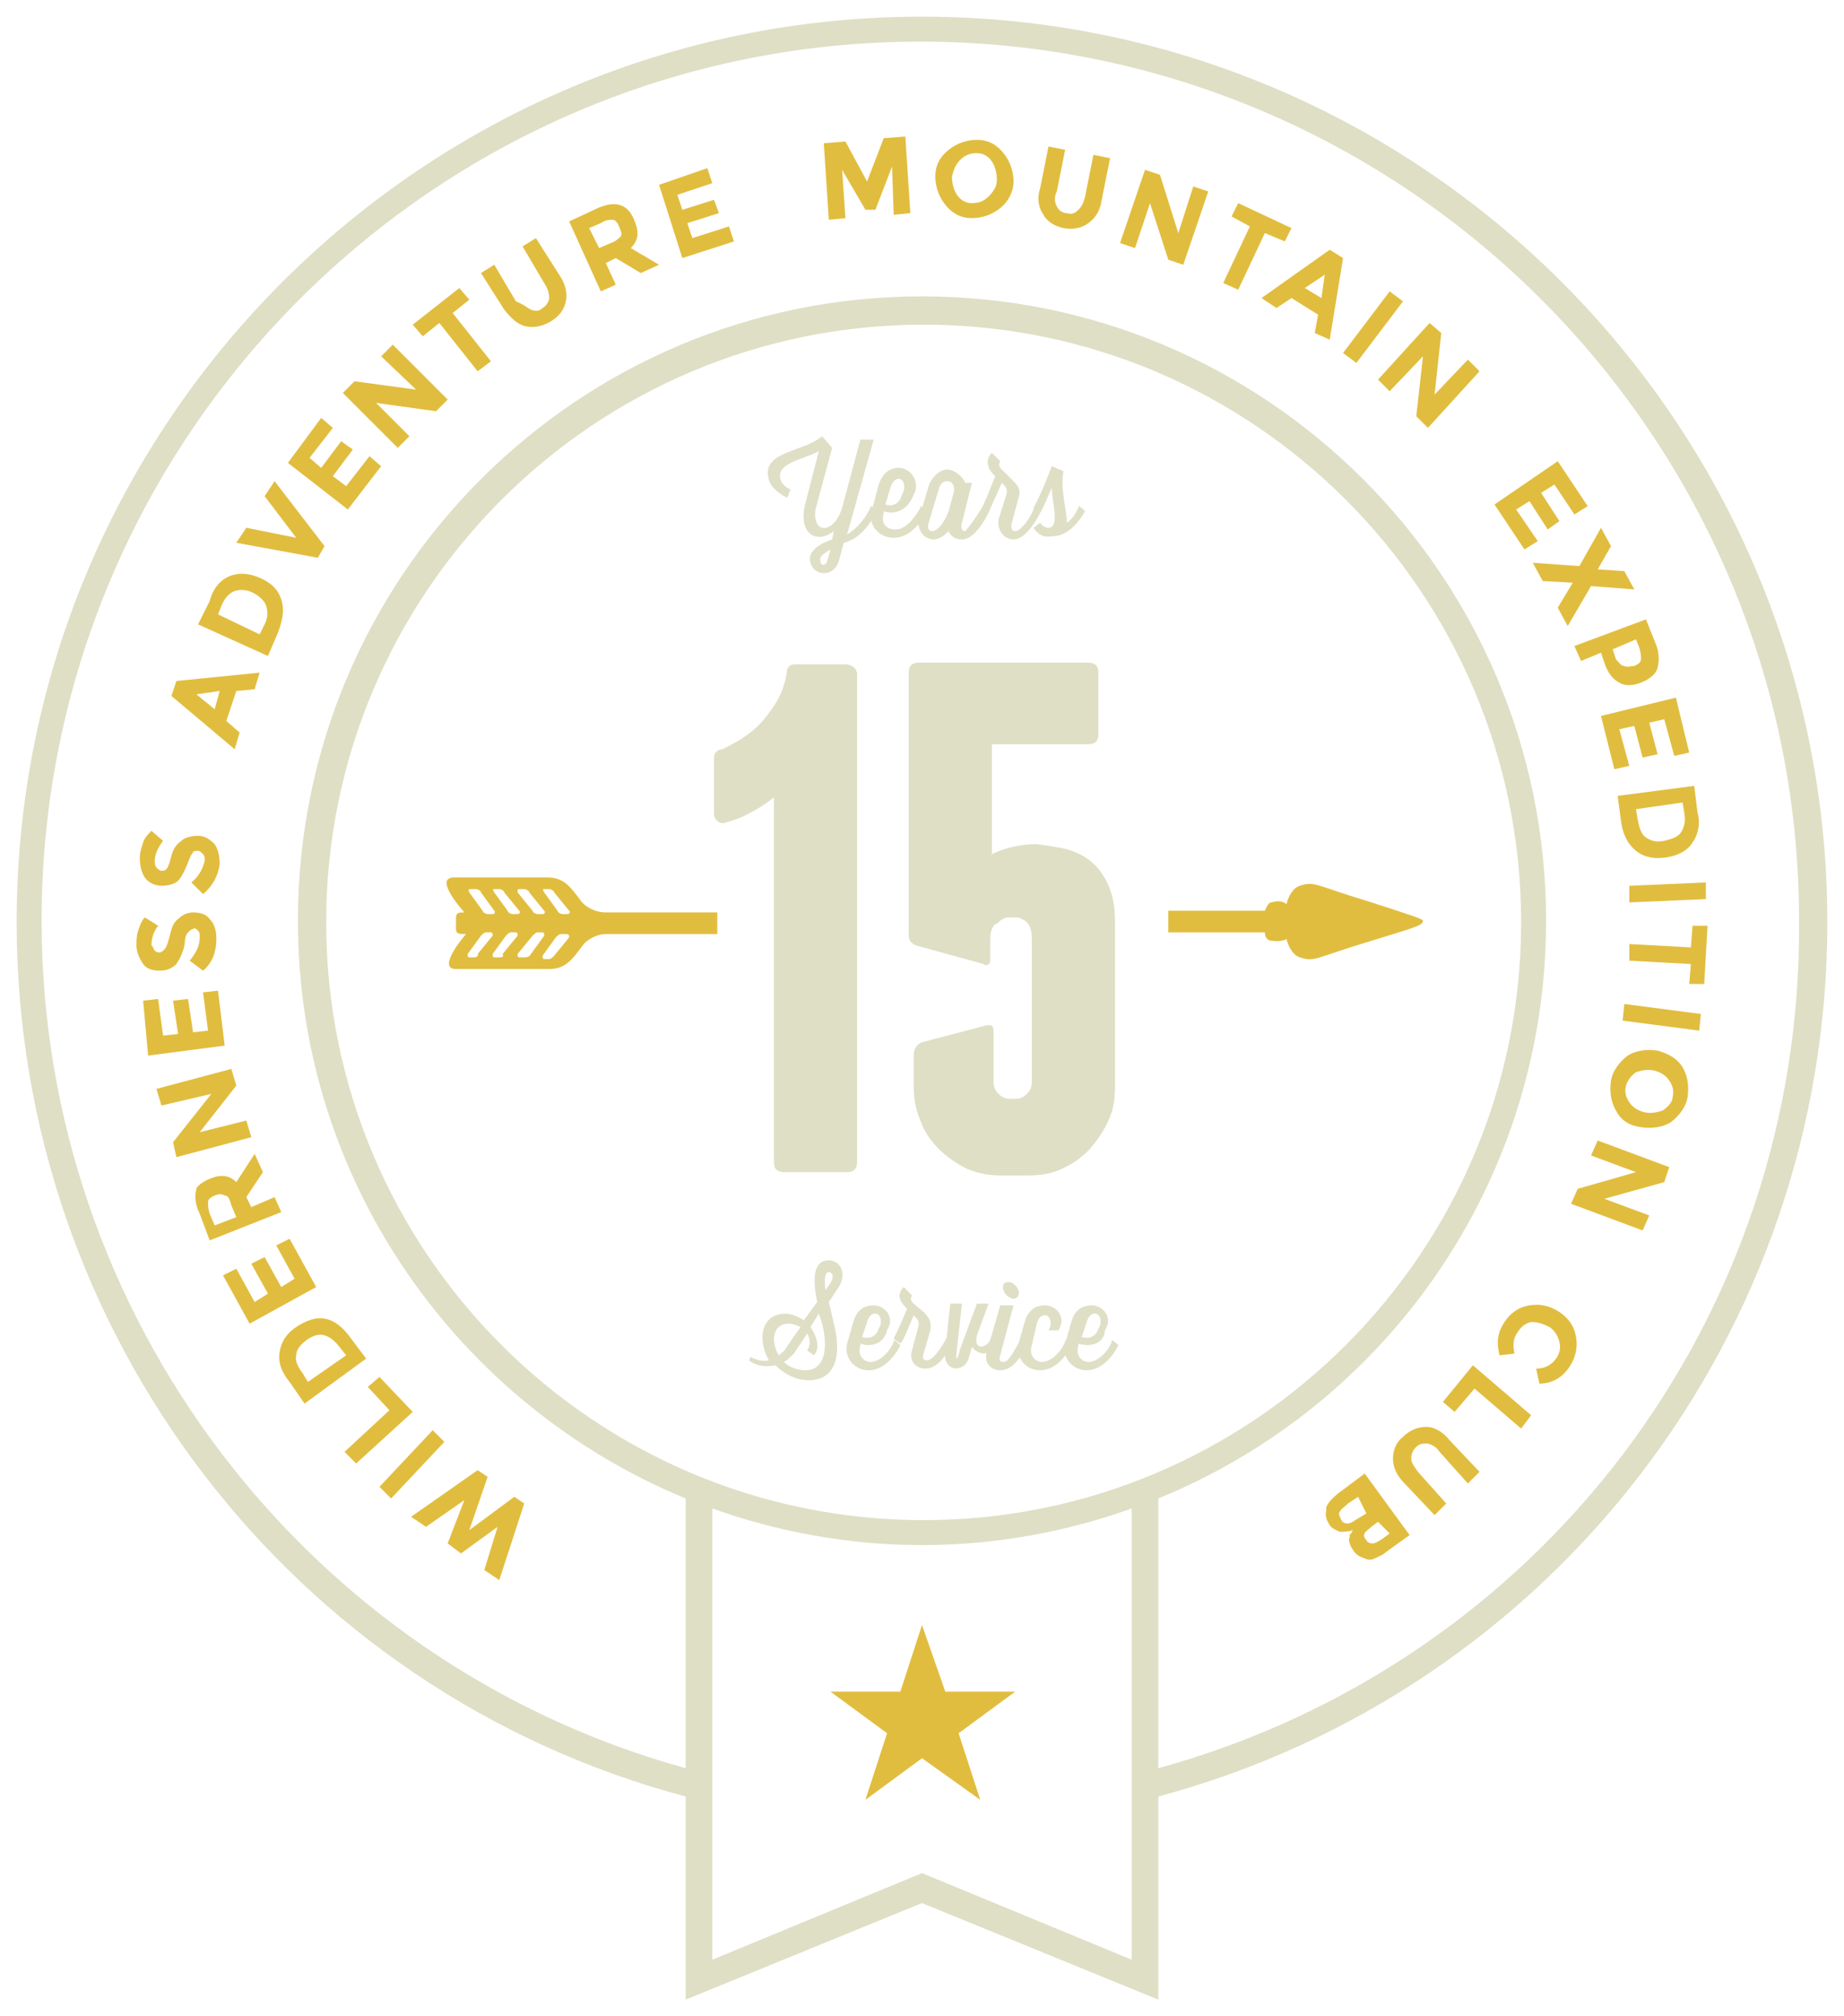 <?xml version="1.0" encoding="UTF-8" standalone="no"?>
<!-- Generator: Adobe Illustrator 20.0.0, SVG Export Plug-In . SVG Version: 6.00 Build 0)  -->

<svg
   xmlns:dc="http://purl.org/dc/elements/1.1/"
   xmlns:cc="http://creativecommons.org/ns#"
   xmlns:rdf="http://www.w3.org/1999/02/22-rdf-syntax-ns#"
   xmlns:svg="http://www.w3.org/2000/svg"
   xmlns="http://www.w3.org/2000/svg"
   xmlns:sodipodi="http://sodipodi.sourceforge.net/DTD/sodipodi-0.dtd"
   xmlns:inkscape="http://www.inkscape.org/namespaces/inkscape"
   version="1.1"
   id="artwork"
   x="0px"
   y="0px"
   viewBox="0 0 110.8 121.1"
   xml:space="preserve"
   inkscape:version="0.91 r13725"
   sodipodi:docname="brand-4.svg"
   width="110.8"
   height="121.1"><defs
     id="defs133" /><sodipodi:namedview
     pagecolor="#ffffff"
     bordercolor="#666666"
     borderopacity="1"
     objecttolerance="10"
     gridtolerance="10"
     guidetolerance="10"
     inkscape:pageopacity="0"
     inkscape:pageshadow="2"
     inkscape:window-width="1920"
     inkscape:window-height="1017"
     id="namedview131"
     showgrid="false"
     fit-margin-bottom="1"
     fit-margin-top="1"
     fit-margin-left="1"
     fit-margin-right="1"
     inkscape:zoom="4.6354778"
     inkscape:cx="176.03082"
     inkscape:cy="44.290582"
     inkscape:window-x="-8"
     inkscape:window-y="-8"
     inkscape:window-maximized="1"
     inkscape:current-layer="artwork" /><style
     type="text/css"
     id="style3">
	.st0{fill:#E1BD3F;}
	.st1{fill:#DFDFC6;}
</style><g
     id="g5"
     transform="translate(-194.8,-209.4)"><path
       class="st0"
       d="m 229.7,263.5 c -0.6,-0.8 -1,-1.4 -2,-1.4 l -5.6,0 c -1.1,0 0,1.4 0.6,2.1 l 0,0 c -0.3,0 -0.5,0 -0.5,0.3 l 0,0.7 c 0,0.3 0.2,0.3 0.6,0.3 l 0,0 c -0.6,0.7 -1.6,2.1 -0.6,2.1 l 5.6,0 c 1,0 1.4,-0.6 2,-1.4 0.2,-0.3 0.8,-0.7 1.4,-0.7 l 6.7,0 0,-1.3 -6.7,0 c -0.7,0 -1.3,-0.4 -1.5,-0.7 z m -2.2,-0.7 0.3,0 c 0.1,0 0.3,0.1 0.3,0.2 l 0.9,1.1 c 0.1,0.1 0,0.2 -0.1,0.2 l -0.3,0 c -0.1,0 -0.3,-0.1 -0.3,-0.2 l -0.8,-1.1 c -0.1,-0.2 -0.1,-0.2 0,-0.2 z m -1.5,0 0.3,0 c 0.1,0 0.3,0.1 0.3,0.2 l 0.9,1.1 c 0.1,0.1 0,0.2 -0.1,0.2 l -0.3,0 c -0.1,0 -0.3,-0.1 -0.3,-0.2 l -0.9,-1.1 c 0,-0.2 0,-0.2 0.1,-0.2 z m -1.5,0 0.3,0 c 0.1,0 0.3,0.1 0.3,0.2 l 0.9,1.1 c 0.1,0.1 0,0.2 -0.1,0.2 l -0.3,0 c -0.1,0 -0.3,-0.1 -0.3,-0.2 l -0.8,-1.1 c -0.1,-0.2 -0.1,-0.2 0,-0.2 z m -1.4,0 0.3,0 c 0.1,0 0.3,0.1 0.3,0.2 l 0.8,1.1 c 0.1,0.1 0,0.2 -0.1,0.2 l -0.3,0 c -0.1,0 -0.3,-0.1 -0.3,-0.2 L 223,263 c -0.1,-0.2 0,-0.2 0.1,-0.2 z m 0.2,4.1 -0.3,0 c -0.1,0 -0.1,-0.1 -0.1,-0.2 l 0.8,-1.1 c 0.1,-0.1 0.2,-0.2 0.3,-0.2 l 0.3,0 c 0.1,0 0.1,0.1 0.1,0.2 l -0.9,1.1 c 0.1,0.1 -0.1,0.2 -0.2,0.2 z m 1.5,0 -0.3,0 c -0.1,0 -0.1,-0.1 -0.1,-0.2 l 0.8,-1.1 c 0.1,-0.1 0.2,-0.2 0.3,-0.2 l 0.3,0 c 0.1,0 0.1,0.1 0.1,0.2 l -0.9,1.1 c 0.1,0.2 -0.1,0.2 -0.2,0.2 z m 1.5,0 -0.3,0 c -0.1,0 -0.1,-0.1 -0.1,-0.2 l 0.9,-1.1 c 0.1,-0.1 0.2,-0.2 0.3,-0.2 l 0.3,0 c 0.1,0 0.1,0.1 0.1,0.2 l -0.8,1.1 c -0.1,0.2 -0.3,0.2 -0.4,0.2 z m 2.7,-1.2 -0.9,1.1 c -0.1,0.1 -0.2,0.2 -0.3,0.2 l -0.3,0 c -0.1,0 -0.1,-0.1 -0.1,-0.2 l 0.8,-1.1 c 0.1,-0.1 0.2,-0.2 0.3,-0.2 l 0.3,0 c 0.2,0 0.2,0.1 0.2,0.2 z m 47.9,-2.2 c -3,-0.9 -3.1,-1.2 -4,-0.9 -0.6,0.2 -0.8,1.1 -0.8,1.1 0,0 -0.3,-0.3 -0.9,-0.1 -0.2,0 -0.3,0.3 -0.4,0.5 l -5.8,0 0,1.3 5.8,0 c 0,0.2 0.1,0.5 0.4,0.5 0.6,0.1 0.9,-0.1 0.9,-0.1 0,0 0.2,0.9 0.8,1.1 0.9,0.3 1,0 4,-0.9 2.9,-0.9 3.4,-1 3.4,-1.3 0,-0.1 -0.6,-0.3 -3.4,-1.2 z"
       id="path7"
       inkscape:connector-curvature="0"
       style="fill:#e1bd3f" /><g
       id="g9"><path
         class="st1"
         d="m 246.3,249.9 0,29.3 c 0,0.4 -0.2,0.6 -0.6,0.6 l -3.8,0 c -0.4,0 -0.6,-0.2 -0.6,-0.6 l 0,-21.9 c -0.4,0.3 -0.8,0.6 -1.4,0.9 -0.5,0.3 -1.1,0.5 -1.5,0.6 -0.2,0.1 -0.4,0 -0.5,-0.1 -0.1,-0.1 -0.2,-0.2 -0.2,-0.4 l 0,-3.3 c 0,-0.1 0,-0.3 0.1,-0.4 0.1,-0.1 0.2,-0.2 0.4,-0.2 0.6,-0.3 1.2,-0.6 1.8,-1.1 0.5,-0.4 0.9,-0.9 1.3,-1.5 0.4,-0.6 0.7,-1.3 0.8,-2.2 0.1,-0.2 0.2,-0.3 0.5,-0.3 l 3.1,0 c 0.4,0.1 0.6,0.3 0.6,0.6 z"
         id="path11"
         inkscape:connector-curvature="0"
         style="fill:#dfdfc6" /><path
         class="st1"
         d="m 258.9,260.4 c 1,0.3 1.7,0.8 2.2,1.6 0.5,0.8 0.7,1.7 0.7,2.7 l 0,9.9 c 0,0.8 -0.1,1.5 -0.4,2.1 -0.3,0.7 -0.7,1.2 -1.1,1.7 -0.5,0.5 -1,0.9 -1.7,1.2 -0.6,0.3 -1.3,0.4 -2.1,0.4 l -1.5,0 c -0.7,0 -1.4,-0.1 -2.1,-0.4 -0.6,-0.3 -1.2,-0.7 -1.7,-1.2 -0.5,-0.5 -0.9,-1.1 -1.1,-1.7 -0.3,-0.7 -0.4,-1.4 -0.4,-2.1 l 0,-1.8 c 0,-0.4 0.2,-0.7 0.5,-0.8 l 3.8,-1 c 0.4,-0.1 0.5,0 0.5,0.4 l 0,3 c 0,0.3 0.1,0.5 0.3,0.7 0.2,0.2 0.4,0.3 0.7,0.3 l 0.3,0 c 0.3,0 0.5,-0.1 0.7,-0.3 0.2,-0.2 0.3,-0.4 0.3,-0.7 l 0,-8.6 c 0,-0.5 -0.1,-0.8 -0.3,-1 -0.1,-0.1 -0.1,-0.1 -0.3,-0.2 -0.1,-0.1 -0.3,-0.1 -0.5,-0.1 l -0.3,0 c -0.2,0 -0.4,0.1 -0.5,0.2 -0.1,0.1 -0.2,0.2 -0.3,0.2 -0.2,0.2 -0.3,0.5 -0.3,0.9 l 0,1.2 c 0,0.1 0,0.3 -0.1,0.3 -0.1,0.1 -0.2,0.1 -0.3,0 l -4,-1.1 c -0.3,-0.1 -0.5,-0.3 -0.5,-0.6 l 0,-15.8 c 0,-0.4 0.2,-0.6 0.6,-0.6 l 2.5,0 7.7,0 c 0.4,0 0.6,0.2 0.6,0.6 l 0,3.7 c 0,0.4 -0.2,0.6 -0.6,0.6 l -5.8,0 0,6.6 c 0.8,-0.4 1.8,-0.6 2.7,-0.6 0.8,0.1 1.3,0.2 1.8,0.3 z"
         id="path13"
         inkscape:connector-curvature="0"
         style="fill:#dfdfc6" /></g><path
       class="st1"
       d="m 304.6,264.8 c 0,-30 -24.4,-54.4 -54.4,-54.4 -30,0 -54.4,24.4 -54.4,54.4 0,24.6 16.5,46.2 40.2,52.5 l 0,12.2 14.2,-5.8 14.2,5.8 0,-12.2 c 23.8,-6.4 40.2,-27.9 40.2,-52.5 z m -54.3,35.9 c -19.8,0 -35.9,-16.1 -35.9,-35.9 0,-19.8 16.1,-35.9 35.9,-35.9 19.8,0 35.9,16.1 35.9,35.9 0,19.8 -16.1,35.9 -35.9,35.9 z m -0.1,21.2 -12.6,5.2 0,-27.1 c 3.9,1.4 8.2,2.2 12.6,2.2 4.4,0 8.7,-0.8 12.6,-2.2 l 0,27.1 -12.6,-5.2 z m 14.2,-6.3 0,-16.2 c 13.7,-5.6 23.3,-19 23.3,-34.7 0,-20.7 -16.8,-37.5 -37.5,-37.5 -20.7,0 -37.5,16.8 -37.5,37.5 0,15.7 9.7,29.1 23.3,34.7 l 0,16.2 c -22.8,-6.3 -38.7,-27.2 -38.7,-50.9 0,-29.1 23.7,-52.8 52.8,-52.8 29.1,0 52.8,23.7 52.8,52.8 0.2,23.9 -15.6,44.6 -38.5,50.9 z"
       id="path15"
       inkscape:connector-curvature="0"
       style="fill:#dfdfc6" /><polygon
       class="st0"
       points="246.8,317.5 248.1,313.5 244.7,311 248.9,311 250.2,307 251.6,311 255.8,311 252.4,313.5 253.7,317.5 250.2,315 "
       id="polygon17"
       style="fill:#e1bd3f" /><g
       id="g19"><path
         class="st0"
         d="m 224.7,301.1 -2.2,1.6 -0.8,-0.6 1,-2.6 -2.3,1.6 -0.9,-0.6 4,-2.8 0.6,0.4 -1.1,3.2 2.7,-2 0.6,0.4 -1.5,4.6 -0.9,-0.6 0.8,-2.6 z"
         id="path21"
         inkscape:connector-curvature="0"
         style="fill:#e1bd3f" /><path
         class="st0"
         d="m 218.3,299.4 -0.7,-0.7 3.2,-3.4 0.7,0.7 -3.2,3.4 z"
         id="path23"
         inkscape:connector-curvature="0"
         style="fill:#e1bd3f" /><path
         class="st0"
         d="m 219.6,294.2 -3.4,3.1 -0.7,-0.7 2.7,-2.5 -1.3,-1.4 0.7,-0.6 2,2.1 z"
         id="path25"
         inkscape:connector-curvature="0"
         style="fill:#e1bd3f" /><path
         class="st0"
         d="m 211.6,290.6 c 0.1,-0.6 0.4,-1.1 1,-1.5 0.6,-0.4 1.2,-0.6 1.7,-0.5 0.6,0.1 1.1,0.5 1.6,1.2 l 0.9,1.2 -3.7,2.7 -0.9,-1.3 c -0.5,-0.6 -0.7,-1.2 -0.6,-1.8 z m 2.7,-1 c -0.3,-0.1 -0.7,0 -1.1,0.3 -0.4,0.3 -0.6,0.6 -0.6,0.9 -0.1,0.3 0.1,0.7 0.4,1.1 l 0.3,0.5 2.3,-1.6 -0.4,-0.5 c -0.3,-0.4 -0.6,-0.6 -0.9,-0.7 z"
         id="path27"
         inkscape:connector-curvature="0"
         style="fill:#e1bd3f" /><path
         class="st0"
         d="m 208.2,286 0.8,-0.4 1.1,2 0.8,-0.5 -1,-1.8 0.8,-0.4 1,1.8 0.8,-0.5 -1.1,-2 0.8,-0.4 1.6,2.9 -4,2.2 -1.6,-2.9 z"
         id="path29"
         inkscape:connector-curvature="0"
         style="fill:#e1bd3f" /><path
         class="st0"
         d="m 207.4,280.2 c 0.7,-0.3 1.2,-0.2 1.6,0.2 l 1.1,-1.7 0.5,1.1 -1,1.5 0.3,0.6 1.4,-0.6 0.4,0.9 -4.3,1.7 -0.6,-1.6 c -0.3,-0.6 -0.3,-1.1 -0.2,-1.5 0,-0.1 0.3,-0.4 0.8,-0.6 z m 0.9,1 c -0.2,-0.1 -0.3,-0.1 -0.6,0 -0.2,0.1 -0.4,0.2 -0.4,0.4 0,0.2 0,0.4 0.1,0.7 l 0.3,0.7 1.3,-0.5 -0.3,-0.7 c -0.1,-0.4 -0.2,-0.6 -0.4,-0.6 z"
         id="path31"
         inkscape:connector-curvature="0"
         style="fill:#e1bd3f" /><path
         class="st0"
         d="m 204.5,275.8 -0.3,-1 4.5,-1.2 0.3,1 -2.2,2.8 2.8,-0.7 0.3,1 -4.5,1.2 -0.2,-0.9 2.3,-2.9 -3,0.7 z"
         id="path33"
         inkscape:connector-curvature="0"
         style="fill:#e1bd3f" /><path
         class="st0"
         d="m 203.4,269.5 0.9,-0.1 0.3,2.2 0.9,-0.1 -0.3,-2 0.9,-0.1 0.3,2 0.9,-0.1 -0.3,-2.3 0.9,-0.1 0.4,3.3 -4.6,0.6 -0.3,-3.3 z"
         id="path35"
         inkscape:connector-curvature="0"
         style="fill:#e1bd3f" /><path
         class="st0"
         d="m 204.1,266.5 c 0.1,0.1 0.2,0.1 0.3,0.1 0.1,0 0.2,-0.1 0.3,-0.2 0.1,-0.1 0.2,-0.4 0.3,-0.8 0.1,-0.4 0.2,-0.8 0.5,-1 0.2,-0.2 0.5,-0.4 0.9,-0.4 0.4,0 0.8,0.1 1,0.4 0.3,0.3 0.4,0.7 0.4,1.2 0,0.7 -0.2,1.4 -0.8,1.9 l -0.8,-0.6 c 0.4,-0.5 0.6,-0.9 0.6,-1.4 0,-0.2 0,-0.3 -0.1,-0.4 -0.1,-0.1 -0.2,-0.2 -0.3,-0.1 -0.1,0 -0.2,0.1 -0.3,0.2 -0.1,0.1 -0.2,0.3 -0.2,0.7 -0.1,0.5 -0.3,0.9 -0.5,1.2 -0.2,0.2 -0.5,0.4 -1,0.4 -0.4,0 -0.8,-0.1 -1,-0.4 -0.2,-0.3 -0.4,-0.7 -0.4,-1.1 0,-0.3 0,-0.6 0.1,-0.9 0.1,-0.3 0.2,-0.6 0.4,-0.8 l 0.8,0.5 c -0.3,0.4 -0.4,0.8 -0.4,1.2 0.1,0 0.1,0.2 0.2,0.3 z"
         id="path37"
         inkscape:connector-curvature="0"
         style="fill:#e1bd3f" /><path
         class="st0"
         d="m 204.2,261.5 c 0.1,0.1 0.2,0.2 0.3,0.2 0.1,0 0.2,0 0.3,-0.1 0.1,-0.1 0.2,-0.4 0.3,-0.8 0.1,-0.4 0.3,-0.7 0.6,-0.9 0.2,-0.2 0.6,-0.3 1,-0.3 0.4,0 0.7,0.2 1,0.5 0.2,0.3 0.3,0.7 0.3,1.2 -0.1,0.7 -0.4,1.3 -1,1.8 l -0.7,-0.7 c 0.5,-0.4 0.7,-0.9 0.8,-1.3 0,-0.2 0,-0.3 -0.1,-0.4 -0.1,-0.1 -0.2,-0.2 -0.3,-0.2 -0.1,0 -0.3,0 -0.3,0.1 -0.1,0.1 -0.2,0.3 -0.3,0.6 -0.2,0.5 -0.4,0.9 -0.6,1.1 -0.2,0.2 -0.6,0.3 -1,0.3 -0.4,0 -0.8,-0.2 -1,-0.5 -0.2,-0.3 -0.3,-0.7 -0.3,-1.2 0,-0.3 0.1,-0.6 0.2,-0.9 0.1,-0.3 0.3,-0.5 0.5,-0.7 l 0.7,0.6 c -0.3,0.4 -0.5,0.8 -0.5,1.2 0,0.1 0,0.3 0.1,0.4 z"
         id="path39"
         inkscape:connector-curvature="0"
         style="fill:#e1bd3f" /><path
         class="st0"
         d="m 210.1,250.8 -1.1,0.1 -0.6,1.8 0.8,0.7 -0.3,1 -3.8,-3.2 0.3,-0.9 5,-0.5 -0.3,1 z m -3.5,0.3 1.1,0.9 0.3,-1.1 -1.4,0.2 z"
         id="path41"
         inkscape:connector-curvature="0"
         style="fill:#e1bd3f" /><path
         class="st0"
         d="m 208.6,244 c 0.5,-0.2 1.1,-0.2 1.8,0.1 0.7,0.3 1.1,0.7 1.3,1.3 0.2,0.6 0.1,1.2 -0.2,2 l -0.6,1.4 -4.2,-1.9 0.7,-1.4 c 0.2,-0.8 0.7,-1.3 1.2,-1.5 z m 2.2,1.8 c -0.1,-0.3 -0.4,-0.6 -0.8,-0.8 -0.4,-0.2 -0.8,-0.2 -1.1,-0.1 -0.3,0.1 -0.6,0.4 -0.8,0.9 l -0.2,0.5 2.5,1.2 0.3,-0.6 c 0.2,-0.4 0.2,-0.7 0.1,-1.1 z"
         id="path43"
         inkscape:connector-curvature="0"
         style="fill:#e1bd3f" /><path
         class="st0"
         d="m 212.6,241.7 -1.9,-2.5 0.6,-0.9 3,3.9 -0.4,0.7 -4.9,-0.9 0.6,-0.9 3,0.6 z"
         id="path45"
         inkscape:connector-curvature="0"
         style="fill:#e1bd3f" /><path
         class="st0"
         d="m 214.1,234.5 0.7,0.6 -1.4,1.8 0.7,0.6 1.2,-1.6 0.7,0.5 -1.2,1.6 0.8,0.6 1.4,-1.8 0.7,0.6 -2,2.6 -3.6,-2.8 2,-2.7 z"
         id="path47"
         inkscape:connector-curvature="0"
         style="fill:#e1bd3f" /><path
         class="st0"
         d="m 217.7,230.8 0.7,-0.7 3.3,3.3 -0.7,0.7 -3.6,-0.5 2,2 -0.7,0.7 -3.3,-3.3 0.7,-0.7 3.7,0.5 -2.1,-2 z"
         id="path49"
         inkscape:connector-curvature="0"
         style="fill:#e1bd3f" /><path
         class="st0"
         d="m 222,228.2 2.3,2.9 -0.8,0.6 -2.3,-2.9 -1,0.8 -0.6,-0.7 2.8,-2.2 0.6,0.7 -1,0.8 z"
         id="path51"
         inkscape:connector-curvature="0"
         style="fill:#e1bd3f" /><path
         class="st0"
         d="m 226.7,228 c 0.3,0.1 0.5,0.1 0.7,-0.1 0.2,-0.1 0.4,-0.4 0.4,-0.6 0,-0.3 -0.1,-0.6 -0.3,-0.9 l -1.3,-2.2 0.8,-0.5 1.4,2.2 c 0.4,0.6 0.5,1.1 0.4,1.6 -0.1,0.5 -0.4,0.9 -0.9,1.2 -0.5,0.3 -1,0.4 -1.5,0.3 -0.5,-0.1 -0.9,-0.5 -1.3,-1 l -1.4,-2.2 0.8,-0.5 1.3,2.2 c 0.5,0.2 0.7,0.4 0.9,0.5 z"
         id="path53"
         inkscape:connector-curvature="0"
         style="fill:#e1bd3f" /><path
         class="st0"
         d="m 232.9,222.6 c 0.3,0.7 0.3,1.2 -0.2,1.7 l 1.7,1 -1.1,0.5 -1.5,-0.9 -0.6,0.3 0.6,1.3 -0.9,0.4 -1.9,-4.2 1.5,-0.7 c 0.6,-0.3 1.1,-0.4 1.5,-0.3 0.4,0.1 0.7,0.4 0.9,0.9 z m -0.8,1 c 0.1,-0.2 0,-0.3 -0.1,-0.6 -0.1,-0.2 -0.2,-0.4 -0.4,-0.4 -0.2,0 -0.4,0 -0.7,0.2 l -0.7,0.3 0.6,1.2 0.7,-0.3 c 0.3,-0.1 0.5,-0.3 0.6,-0.4 z"
         id="path55"
         inkscape:connector-curvature="0"
         style="fill:#e1bd3f" /><path
         class="st0"
         d="m 237.3,219.5 0.3,0.9 -2.1,0.7 0.3,0.9 1.9,-0.6 0.3,0.8 -1.9,0.6 0.3,0.9 2.2,-0.7 0.3,0.9 -3.1,1 -1.4,-4.4 2.9,-1 z"
         id="path57"
         inkscape:connector-curvature="0"
         style="fill:#e1bd3f" /><path
         class="st0"
         d="m 248.4,219.4 -1,2.6 -0.6,0 -1.4,-2.4 0.2,2.9 -1,0.1 -0.3,-4.6 1.3,-0.1 1.3,2.4 1,-2.6 1.3,-0.1 0.3,4.6 -1,0.1 -0.1,-2.9 z"
         id="path59"
         inkscape:connector-curvature="0"
         style="fill:#e1bd3f" /><path
         class="st0"
         d="m 254.9,221.9 c -0.5,0.4 -1.1,0.6 -1.7,0.6 -0.7,0 -1.2,-0.3 -1.6,-0.8 -0.4,-0.5 -0.6,-1.1 -0.6,-1.7 0,-0.7 0.3,-1.2 0.8,-1.6 0.5,-0.4 1.1,-0.6 1.7,-0.6 0.7,0 1.2,0.3 1.6,0.8 0.4,0.5 0.6,1.1 0.6,1.7 0,0.6 -0.3,1.2 -0.8,1.6 z m -0.2,-1.7 c 0,-0.4 -0.1,-0.8 -0.3,-1.1 -0.2,-0.3 -0.5,-0.5 -0.9,-0.5 -0.4,0 -0.7,0.1 -1,0.4 -0.3,0.3 -0.4,0.6 -0.5,1 0,0.4 0.1,0.8 0.3,1.1 0.2,0.3 0.5,0.5 0.9,0.5 0.4,0 0.7,-0.1 1,-0.4 0.3,-0.3 0.5,-0.6 0.5,-1 z"
         id="path61"
         inkscape:connector-curvature="0"
         style="fill:#e1bd3f" /><path
         class="st0"
         d="m 258.3,221.8 c 0.1,0.2 0.3,0.4 0.6,0.4 0.3,0.1 0.5,0 0.7,-0.2 0.2,-0.2 0.3,-0.4 0.4,-0.8 l 0.5,-2.5 1,0.2 -0.5,2.5 c -0.1,0.7 -0.4,1.1 -0.8,1.4 -0.4,0.3 -0.9,0.4 -1.5,0.3 -0.5,-0.1 -1,-0.4 -1.2,-0.8 -0.3,-0.4 -0.4,-1 -0.2,-1.6 l 0.5,-2.5 1,0.2 -0.5,2.5 c -0.2,0.4 -0.1,0.7 0,0.9 z"
         id="path63"
         inkscape:connector-curvature="0"
         style="fill:#e1bd3f" /><path
         class="st0"
         d="m 266.5,220.6 0.9,0.3 -1.5,4.4 -0.9,-0.3 -1.1,-3.4 -0.9,2.7 -0.9,-0.3 1.5,-4.4 0.9,0.3 1.1,3.5 0.9,-2.8 z"
         id="path65"
         inkscape:connector-curvature="0"
         style="fill:#e1bd3f" /><path
         class="st0"
         d="m 270.8,223.4 -1.6,3.4 -0.9,-0.4 1.6,-3.4 -1.1,-0.6 0.4,-0.8 3.2,1.5 -0.4,0.8 -1.2,-0.5 z"
         id="path67"
         inkscape:connector-curvature="0"
         style="fill:#e1bd3f" /><path
         class="st0"
         d="m 273.8,229.4 0.2,-1.1 -1.6,-1 -0.9,0.6 -0.9,-0.6 4.1,-2.9 0.8,0.5 -0.8,4.9 -0.9,-0.4 z m 0.6,-3.5 -1.2,0.8 1,0.6 0.2,-1.4 z"
         id="path69"
         inkscape:connector-curvature="0"
         style="fill:#e1bd3f" /><path
         class="st0"
         d="m 278.3,226.9 0.8,0.6 -2.8,3.7 -0.8,-0.6 2.8,-3.7 z"
         id="path71"
         inkscape:connector-curvature="0"
         style="fill:#e1bd3f" /><path
         class="st0"
         d="m 283,231 0.7,0.7 -3.1,3.4 -0.7,-0.7 0.4,-3.6 -2,2.1 -0.7,-0.7 3.1,-3.4 0.7,0.6 -0.4,3.7 2,-2.1 z"
         id="path73"
         inkscape:connector-curvature="0"
         style="fill:#e1bd3f" /><path
         class="st0"
         d="m 290.2,239.8 -0.8,0.5 -1.2,-1.8 -0.8,0.5 1.1,1.7 -0.7,0.5 -1.1,-1.7 -0.8,0.5 1.3,1.9 -0.8,0.5 -1.8,-2.7 3.8,-2.6 1.8,2.7 z"
         id="path75"
         inkscape:connector-curvature="0"
         style="fill:#e1bd3f" /><path
         class="st0"
         d="m 292.4,243.7 0.6,1.1 -2.6,-0.2 -1.4,2.4 -0.6,-1.1 0.9,-1.5 -1.8,-0.1 -0.6,-1.1 2.8,0.2 1.3,-2.3 0.6,1.1 -0.8,1.4 1.6,0.1 z"
         id="path77"
         inkscape:connector-curvature="0"
         style="fill:#e1bd3f" /><path
         class="st0"
         d="m 294.4,249.5 c -0.1,0.4 -0.5,0.7 -1,0.9 -0.5,0.2 -1,0.2 -1.3,0 -0.4,-0.2 -0.7,-0.6 -0.9,-1.2 l -0.2,-0.6 -1.2,0.5 -0.4,-0.9 4.3,-1.6 0.6,1.5 c 0.2,0.5 0.2,1 0.1,1.4 z m -2,-0.1 c 0.2,0.1 0.4,0 0.6,0 0.2,-0.1 0.4,-0.2 0.4,-0.4 0,-0.2 0,-0.4 -0.1,-0.7 l -0.2,-0.5 -1.4,0.6 0.2,0.6 c 0.2,0.2 0.3,0.4 0.5,0.4 z"
         id="path79"
         inkscape:connector-curvature="0"
         style="fill:#e1bd3f" /><path
         class="st0"
         d="m 296.3,254.6 -0.9,0.2 -0.6,-2.2 -0.9,0.2 0.5,1.9 -0.9,0.2 -0.5,-1.9 -0.9,0.2 0.6,2.2 -0.9,0.2 -0.8,-3.2 4.5,-1.1 0.8,3.3 z"
         id="path81"
         inkscape:connector-curvature="0"
         style="fill:#e1bd3f" /><path
         class="st0"
         d="m 296.5,260 c -0.3,0.5 -0.9,0.8 -1.6,0.9 -0.7,0.1 -1.3,0 -1.8,-0.4 -0.5,-0.4 -0.8,-1 -0.9,-1.8 l -0.2,-1.5 4.6,-0.6 0.2,1.6 c 0.2,0.7 0,1.4 -0.3,1.8 z m -2.8,-0.3 c 0.3,0.2 0.6,0.3 1.1,0.2 0.4,-0.1 0.8,-0.2 1,-0.5 0.2,-0.3 0.3,-0.7 0.2,-1.2 l -0.1,-0.6 -2.8,0.4 0.1,0.6 c 0.1,0.5 0.2,0.9 0.5,1.1 z"
         id="path83"
         inkscape:connector-curvature="0"
         style="fill:#e1bd3f" /><path
         class="st0"
         d="m 297.3,262.4 0,1 -4.6,0.2 0,-1 4.6,-0.2 z"
         id="path85"
         inkscape:connector-curvature="0"
         style="fill:#e1bd3f" /><path
         class="st0"
         d="m 296.4,267.3 -3.7,-0.2 0,-1 3.7,0.2 0.1,-1.3 0.9,0 -0.2,3.5 -0.9,0 0.1,-1.2 z"
         id="path87"
         inkscape:connector-curvature="0"
         style="fill:#e1bd3f" /><path
         class="st0"
         d="m 297,270.3 -0.1,1 -4.6,-0.6 0.1,-1 4.6,0.6 z"
         id="path89"
         inkscape:connector-curvature="0"
         style="fill:#e1bd3f" /><path
         class="st0"
         d="m 291.9,276.1 c -0.3,-0.5 -0.4,-1.1 -0.3,-1.8 0.1,-0.6 0.5,-1.1 1,-1.5 0.5,-0.3 1.1,-0.4 1.8,-0.3 0.7,0.2 1.2,0.5 1.5,1 0.3,0.5 0.4,1.1 0.3,1.8 -0.1,0.6 -0.5,1.1 -1,1.5 -0.5,0.3 -1.1,0.4 -1.8,0.3 -0.7,-0.1 -1.2,-0.4 -1.5,-1 z m 1.7,0.1 c 0.4,0.1 0.8,0 1.1,-0.1 0.3,-0.2 0.6,-0.5 0.6,-0.8 0.1,-0.4 0,-0.7 -0.2,-1 -0.2,-0.3 -0.5,-0.5 -0.9,-0.6 -0.4,-0.1 -0.8,0 -1.1,0.1 -0.3,0.2 -0.5,0.5 -0.6,0.8 -0.1,0.4 0,0.7 0.2,1 0.2,0.3 0.5,0.5 0.9,0.6 z"
         id="path91"
         inkscape:connector-curvature="0"
         style="fill:#e1bd3f" /><path
         class="st0"
         d="m 293.9,282.4 -0.4,0.9 -4.3,-1.6 0.4,-0.9 3.5,-1 -2.7,-1 0.4,-0.9 4.3,1.6 -0.3,0.9 -3.6,1 2.7,1 z"
         id="path93"
         inkscape:connector-curvature="0"
         style="fill:#e1bd3f" /><path
         class="st0"
         d="m 286,289.4 c -0.3,0.4 -0.3,0.8 -0.2,1.3 l -0.9,0.1 c -0.2,-0.8 -0.1,-1.4 0.3,-2 0.4,-0.6 0.9,-0.9 1.5,-1 0.6,-0.1 1.2,0 1.8,0.4 0.6,0.4 0.9,0.9 1,1.5 0.1,0.6 0,1.2 -0.4,1.8 -0.4,0.6 -1,1 -1.8,1 l -0.2,-0.9 c 0.5,0 0.9,-0.2 1.2,-0.6 0.2,-0.3 0.3,-0.6 0.2,-1 -0.1,-0.4 -0.3,-0.7 -0.6,-0.9 -0.4,-0.2 -0.7,-0.3 -1.1,-0.3 -0.4,0.1 -0.6,0.3 -0.8,0.6 z"
         id="path95"
         inkscape:connector-curvature="0"
         style="fill:#e1bd3f" /><path
         class="st0"
         d="m 283.3,291.4 3.5,3 -0.6,0.8 -2.8,-2.4 -1.2,1.4 -0.7,-0.6 1.8,-2.2 z"
         id="path97"
         inkscape:connector-curvature="0"
         style="fill:#e1bd3f" /><path
         class="st0"
         d="m 280.6,296.1 c -0.3,0 -0.5,0 -0.7,0.2 -0.2,0.2 -0.3,0.4 -0.3,0.7 0,0.3 0.2,0.5 0.4,0.8 l 1.7,1.9 -0.7,0.7 -1.8,-1.9 c -0.5,-0.5 -0.7,-1 -0.7,-1.5 0,-0.5 0.2,-1 0.6,-1.3 0.4,-0.4 0.9,-0.6 1.4,-0.6 0.5,0 1,0.3 1.4,0.8 l 1.8,1.9 -0.7,0.7 -1.7,-1.9 c -0.2,-0.3 -0.4,-0.4 -0.7,-0.5 z"
         id="path99"
         inkscape:connector-curvature="0"
         style="fill:#e1bd3f" /><path
         class="st0"
         d="m 275.2,299.1 1.6,-1.2 2.7,3.7 -1.4,1 c -0.2,0.2 -0.5,0.3 -0.7,0.4 -0.2,0.1 -0.4,0.1 -0.6,0 -0.3,-0.1 -0.5,-0.2 -0.7,-0.5 -0.2,-0.3 -0.3,-0.6 -0.2,-0.8 0,-0.1 0,-0.2 0.1,-0.2 0,0 0,-0.1 0.1,-0.2 -0.3,0.1 -0.5,0.1 -0.8,0.1 -0.2,-0.1 -0.5,-0.2 -0.6,-0.4 -0.2,-0.3 -0.3,-0.6 -0.2,-0.9 -0.1,-0.2 0.2,-0.6 0.7,-1 z m 1.2,0.2 -0.6,0.4 c -0.2,0.2 -0.4,0.3 -0.5,0.5 -0.1,0.1 0,0.3 0.1,0.5 0.1,0.2 0.3,0.2 0.4,0.2 0.2,0 0.4,-0.2 0.6,-0.3 l 0.5,-0.3 -0.5,-1 z m 1.2,1.5 -0.4,0.3 c -0.2,0.2 -0.4,0.3 -0.4,0.4 -0.1,0.1 0,0.3 0.1,0.4 0.1,0.2 0.3,0.2 0.4,0.2 0.1,0 0.3,-0.1 0.6,-0.3 l 0.4,-0.3 -0.7,-0.7 z"
         id="path101"
         inkscape:connector-curvature="0"
         style="fill:#e1bd3f" /></g><g
       id="g103"><path
         class="st1"
         d="m 239.9,290.9 c 0.4,0.2 0.8,0.3 1.1,0.2 -0.7,-1.2 -0.5,-2.8 1,-2.8 0.4,0 0.8,0.2 1.1,0.4 l 0.8,-1.1 c -0.3,-1.5 -0.2,-2.5 0.7,-2.5 0.7,0 1.1,0.8 0.6,1.6 l -0.6,0.9 c 0.1,0.4 0.2,0.8 0.3,1.3 0.5,1.9 0.1,3.4 -1.5,3.4 -0.8,0 -1.5,-0.4 -2,-0.9 -0.5,0.1 -1.1,0.1 -1.6,-0.3 l 0.1,-0.2 z m 1.7,-0.1 c 0.1,-0.1 0.3,-0.2 0.4,-0.4 l 0.9,-1.3 c -0.2,-0.1 -0.5,-0.2 -0.7,-0.2 -1,0 -1.1,1.1 -0.6,1.9 z m 0.3,0.4 c 0.3,0.3 0.8,0.5 1.3,0.5 1.1,0 1.4,-1.2 1,-2.8 l -0.2,-0.6 -0.5,0.8 c 0.4,0.6 0.6,1.3 0.2,1.7 l -0.4,-0.3 c 0.2,-0.3 0.2,-0.7 0,-1 l -0.8,1.2 c -0.2,0.2 -0.4,0.4 -0.6,0.5 z m 2.5,-4.3 0.2,-0.3 c 0.4,-0.5 0.2,-0.8 0,-0.8 -0.2,0 -0.3,0.3 -0.2,1.1 z"
         id="path105"
         inkscape:connector-curvature="0"
         style="fill:#dfdfc6" /><path
         class="st1"
         d="m 246.5,290.1 0,0.1 c -0.2,0.6 0.2,1 0.6,1 0.5,0 1.1,-0.5 1.4,-1.2 l 0,-0.1 c 0.1,0 0.3,0.2 0.4,0.3 -0.4,0.8 -1.1,1.5 -1.9,1.5 -0.9,0 -1.5,-0.8 -1.3,-1.6 l 0.4,-1.4 c 0.2,-0.6 0.6,-0.9 1.2,-0.9 0.6,0 1.2,0.6 0.9,1.3 l -0.1,0.2 c -0.2,0.9 -1.1,1 -1.6,0.8 z m 0.1,-0.4 c 0.3,0.1 0.8,0.1 1,-0.5 l 0.1,-0.2 c 0.2,-0.8 -0.6,-1 -0.8,-0.2 l -0.3,0.9 z"
         id="path107"
         inkscape:connector-curvature="0"
         style="fill:#dfdfc6" /><path
         class="st1"
         d="m 250,289 c 0,-0.2 0,-0.3 -0.2,-0.5 l -0.1,-0.1 c -0.4,0.9 -0.5,1.3 -0.8,1.7 -0.1,-0.1 -0.3,-0.2 -0.4,-0.3 0.3,-0.6 0.6,-1.3 0.8,-1.8 l -0.1,-0.1 c -0.4,-0.4 -0.5,-0.8 -0.1,-1.2 l 0.5,0.5 c -0.1,0.2 -0.1,0.3 0.1,0.5 l 0.6,0.5 c 0.3,0.3 0.5,0.6 0.4,1.1 l -0.4,1.4 c -0.1,0.3 0,0.4 0.2,0.4 0.3,0 0.7,-0.5 1.1,-1.2 l 0,-0.1 c 0.1,0 0.3,0.2 0.4,0.3 -0.4,0.8 -0.9,1.5 -1.6,1.5 -0.6,0 -1,-0.5 -0.8,-1.1 L 250,289 Z"
         id="path109"
         inkscape:connector-curvature="0"
         style="fill:#dfdfc6" /><path
         class="st1"
         d="m 252.6,287.7 -0.3,2.7 c -0.1,0.8 0,0.8 0.2,0 l 1,-2.7 0.7,0 -0.7,1.9 c -0.2,0.9 0.5,0.8 0.8,0.3 l 0,-0.1 c 0.1,0 0.3,0.2 0.4,0.3 -0.4,0.8 -1.1,0.7 -1.5,0.2 L 253,291 c -0.3,0.9 -1.6,0.8 -1.4,-0.5 l 0.3,-2.8 0.7,0 z"
         id="path111"
         inkscape:connector-curvature="0"
         style="fill:#dfdfc6" /><path
         class="st1"
         d="m 256.1,289.9 c 0.1,0 0.3,0.2 0.4,0.3 -0.4,0.8 -0.9,1.5 -1.6,1.5 -0.6,0 -1,-0.5 -0.8,-1.1 l 0.8,-2.8 0.8,0 -0.8,3 c -0.1,0.3 0,0.4 0.2,0.4 0.3,0 0.6,-0.6 1,-1.3 l 0,0 z m -0.7,-3.5 c 0.2,0 0.5,0.2 0.6,0.5 0.1,0.3 -0.1,0.5 -0.3,0.5 -0.2,0 -0.5,-0.2 -0.6,-0.5 -0.1,-0.3 0,-0.5 0.3,-0.5 z"
         id="path113"
         inkscape:connector-curvature="0"
         style="fill:#dfdfc6" /><path
         class="st1"
         d="m 256.8,290.2 c -0.2,0.6 0.2,1 0.6,1 0.5,0 1.1,-0.5 1.4,-1.2 l 0,-0.1 c 0.1,0 0.3,0.2 0.4,0.3 -0.4,0.8 -1.1,1.5 -1.9,1.5 -0.9,0 -1.5,-0.8 -1.3,-1.6 l 0.4,-1.4 c 0.2,-0.6 0.6,-0.9 1.2,-0.9 0.6,0 1.2,0.6 0.9,1.3 l -0.1,0.2 -0.6,0 0.1,-0.2 c 0.2,-0.8 -0.6,-1 -0.8,-0.2 l -0.3,1.3 z"
         id="path115"
         inkscape:connector-curvature="0"
         style="fill:#dfdfc6" /><path
         class="st1"
         d="m 259.6,290.1 0,0.1 c -0.2,0.6 0.2,1 0.6,1 0.5,0 1.1,-0.5 1.4,-1.2 l 0,-0.1 c 0.1,0 0.3,0.2 0.4,0.3 -0.4,0.8 -1.1,1.5 -1.9,1.5 -0.9,0 -1.5,-0.8 -1.3,-1.6 l 0.4,-1.4 c 0.2,-0.6 0.6,-0.9 1.2,-0.9 0.6,0 1.2,0.6 0.9,1.3 l -0.1,0.2 c -0.1,0.9 -1,1 -1.6,0.8 z m 0.2,-0.4 c 0.3,0.1 0.8,0.1 1,-0.5 l 0.1,-0.2 c 0.2,-0.8 -0.6,-1 -0.8,-0.2 l -0.3,0.9 z"
         id="path117"
         inkscape:connector-curvature="0"
         style="fill:#dfdfc6" /></g><g
       id="g119"><path
         class="st1"
         d="m 245.4,239.9 1.1,-4.1 0.8,0 -1.6,5.7 c 0.5,-0.3 1,-0.8 1.4,-1.6 l 0,-0.1 c 0.1,0 0.3,0.2 0.4,0.3 -0.6,1.1 -1.2,1.7 -2,1.9 l -0.3,1.1 c -0.3,1 -1.5,0.9 -1.7,0.1 -0.2,-0.6 0.4,-1.1 1.3,-1.4 l 0.1,-0.5 c -1,0.8 -2.2,0.2 -1.7,-1.7 l 0.8,-3.1 c -0.9,0.5 -2.6,0.7 -2.3,1.7 0.1,0.4 0.6,0.6 0.6,0.6 l -0.2,0.5 c -0.4,-0.2 -1,-0.6 -1.1,-1.1 -0.5,-1.7 2,-1.6 3.2,-2.6 l 0.6,0.7 -1,3.7 c -0.2,1.5 1.1,1.5 1.6,-0.1 l 0,0 z m -0.9,3.2 0.2,-0.7 c -0.5,0.3 -0.7,0.5 -0.6,0.7 0,0.3 0.3,0.3 0.4,0 z"
         id="path121"
         inkscape:connector-curvature="0"
         style="fill:#dfdfc6" /><path
         class="st1"
         d="m 247.9,240.1 0,0.1 c -0.2,0.7 0.2,1 0.7,1 0.6,0 1.1,-0.6 1.5,-1.3 l 0,-0.1 c 0.1,0 0.3,0.2 0.4,0.3 -0.4,0.8 -1.1,1.6 -2,1.6 -0.9,0 -1.6,-0.8 -1.3,-1.7 l 0.4,-1.5 c 0.2,-0.6 0.6,-1 1.2,-1 0.6,0 1.2,0.6 1,1.4 l -0.1,0.2 c -0.4,1.1 -1.3,1.2 -1.8,1 z m 0.1,-0.4 c 0.3,0.1 0.8,0.1 1,-0.6 l 0.1,-0.2 c 0.2,-0.9 -0.6,-1 -0.8,-0.2 l -0.3,1 z"
         id="path123"
         inkscape:connector-curvature="0"
         style="fill:#dfdfc6" /><path
         class="st1"
         d="m 253.8,239.9 c 0.1,0 0.3,0.2 0.4,0.3 -0.4,0.8 -1,1.6 -1.6,1.6 -0.4,0 -0.7,-0.2 -0.8,-0.5 -0.3,0.3 -0.6,0.5 -0.9,0.5 -0.6,0 -1,-0.6 -0.9,-1.2 l 0.6,-2 c 0.2,-0.6 0.7,-1 1.1,-1 0.5,0 1,0.5 1.1,0.8 l 0.4,0 -0.6,2.4 c -0.1,0.3 0,0.5 0.2,0.5 0.1,-0.1 0.5,-0.6 1,-1.4 l 0,0 z m -3.2,0.9 c -0.1,0.3 0,0.5 0.2,0.5 0.3,0 0.7,-0.4 1,-1.2 l 0.3,-1.1 c 0.2,-0.8 -0.7,-1 -0.9,-0.2 l -0.6,2 z"
         id="path125"
         inkscape:connector-curvature="0"
         style="fill:#dfdfc6" /><path
         class="st1"
         d="m 255.3,239 c 0,-0.2 0,-0.3 -0.2,-0.5 l -0.1,-0.1 c -0.4,0.9 -0.6,1.3 -0.8,1.8 -0.1,-0.1 -0.3,-0.2 -0.4,-0.3 0.3,-0.6 0.6,-1.4 0.8,-1.9 l -0.1,-0.1 c -0.4,-0.4 -0.5,-0.9 -0.1,-1.3 l 0.5,0.5 c -0.1,0.2 -0.1,0.3 0.1,0.5 l 0.6,0.6 c 0.3,0.3 0.6,0.6 0.4,1.1 l -0.4,1.5 c -0.1,0.3 0,0.5 0.2,0.5 0.3,0 0.8,-0.6 1.1,-1.3 l 0,-0.1 c 0.1,0 0.3,0.2 0.4,0.3 -0.4,0.8 -1,1.6 -1.6,1.6 -0.6,0 -1,-0.6 -0.9,-1.2 l 0.5,-1.6 z"
         id="path127"
         inkscape:connector-curvature="0"
         style="fill:#dfdfc6" /><path
         class="st1"
         d="m 256.9,241.1 0.4,-0.3 c 0,0 0.2,0.3 0.5,0.3 0.7,0 0.2,-1.6 0.2,-2.4 -0.2,0.4 -0.4,1 -0.7,1.5 -0.1,-0.1 -0.3,-0.2 -0.4,-0.3 0.5,-0.9 0.9,-2 1.1,-2.5 l 0.7,0.3 c -0.2,1.1 0.2,2.3 0.2,3.1 0.3,-0.2 0.5,-0.5 0.7,-0.9 l 0,-0.1 c 0.1,0 0.3,0.2 0.4,0.3 -0.4,0.7 -1,1.4 -1.8,1.5 0,0 0,0 0,0 -0.1,0 -0.1,0 -0.2,0 -0.7,0.2 -1.1,-0.5 -1.1,-0.5 z"
         id="path129"
         inkscape:connector-curvature="0"
         style="fill:#dfdfc6" /></g></g></svg>